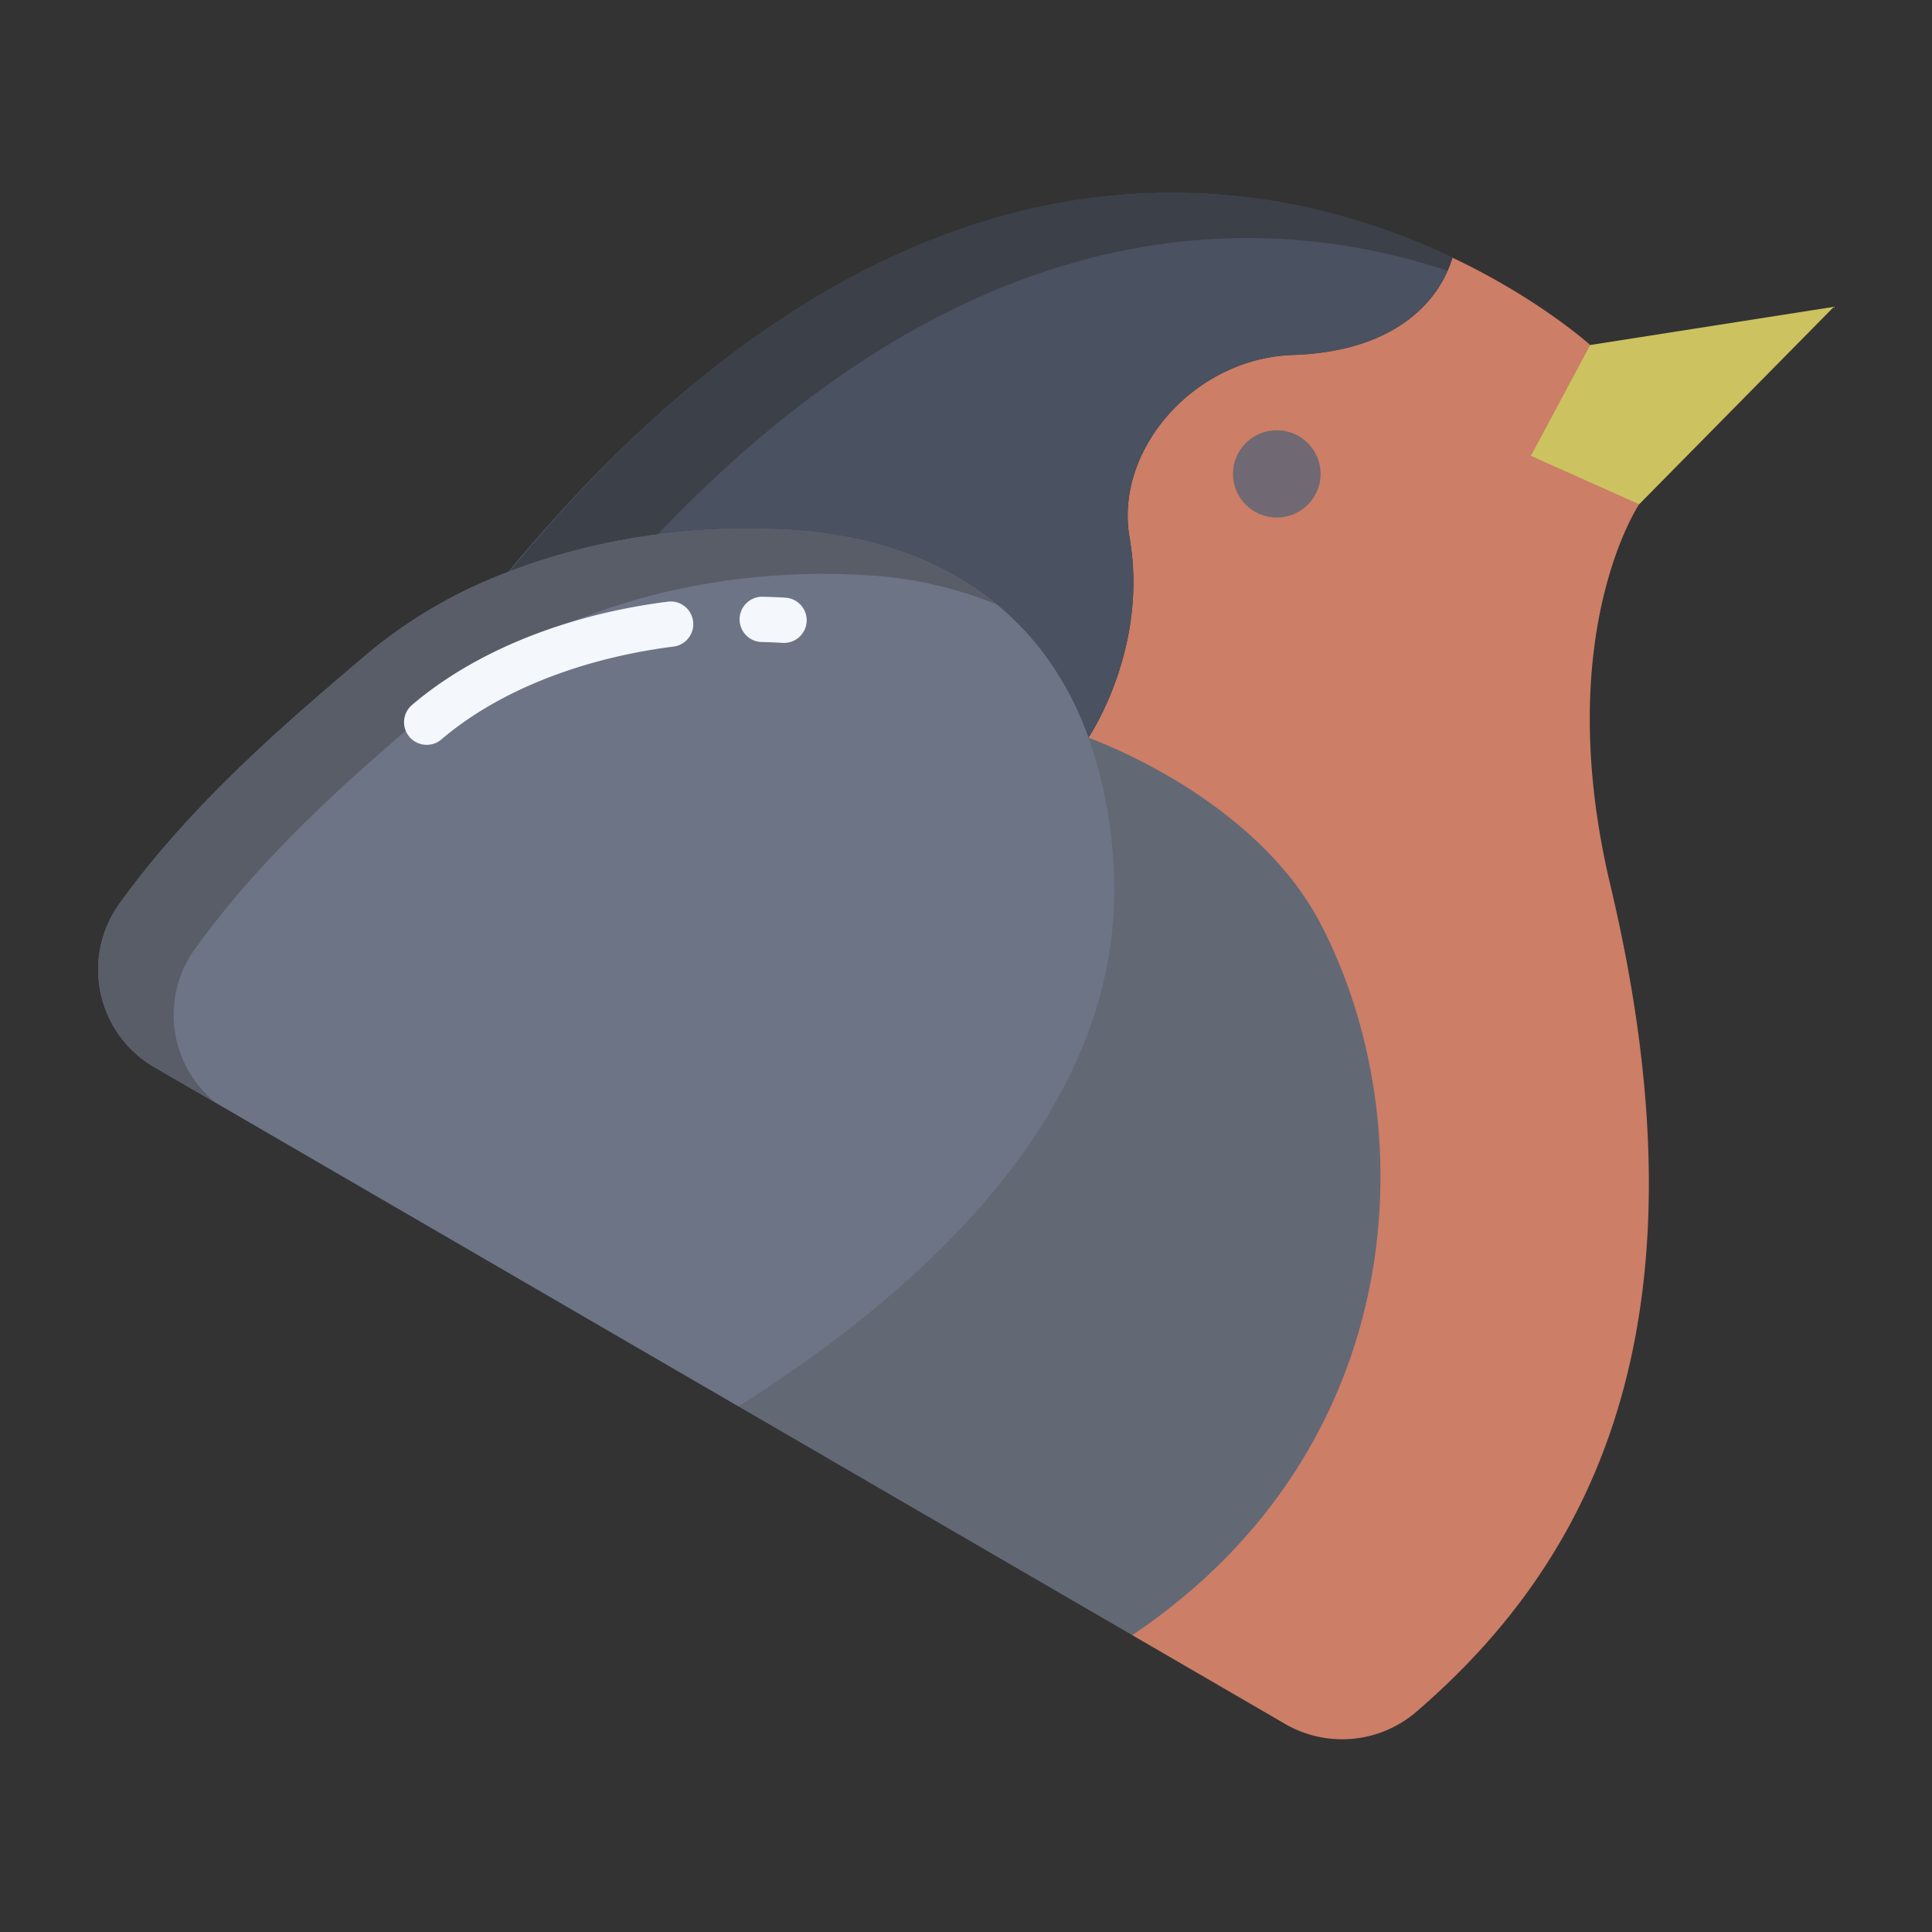 <svg id="Layer_1" height="512" viewBox="0 0 512 512" width="512" xmlns="http://www.w3.org/2000/svg" data-name="Layer 1"><rect x="0" y="0" width="512" height="512" fill="#333333" stroke="none"/><path d="m426.76 234.55c-15.75-66.3 7.64-100.92 7.64-100.92l-12.98-42.2s-13.44-12.21-36.61-23.2c0 0-4.79 24.58-42.22 25.84-26.31.89-47.29 25.3-43.25 48.37 5.02 28.62-9.99 51.69-10.87 53.01a.133.133 0 0 1 .03.08l11.57 237.8v.01l40.53 23.54a30.154 30.154 0 0 0 34.84-3.32c45.1-38.91 79.48-100.49 51.32-219.01z" fill="#cc7e66"/><path d="m486 81.31-51.6 52.32-28.7-12.82 15.72-29.38z" fill="#ccc260"/><ellipse cx="338.36" cy="125.59" fill="#706872" rx="11.61" ry="11.56"/><path d="m134.64 151.58v.01l153.83 43.86c.88-1.32 15.89-24.39 10.87-53.01-4.04-23.07 16.94-47.48 43.25-48.37 37.43-1.26 42.22-25.84 42.22-25.84-50.3-23.87-146.42-41.96-250.17 83.35z" fill="#4a5160"/><path d="m349.97 244.81c-17.3-33.19-59.52-48.58-61.47-49.28l-92.81 177.18 104.38 60.63v-.01c74.23-49.93 77.36-135.84 49.9-188.52z" fill="#636875"/><path d="m383.626 71.739c.907-2.121 1.364-3.509 1.364-3.509-50.3-23.87-146.99-41.96-249.99 83.35v.01l24.089 6.92c89.031-104.394 171.851-104.153 224.537-86.771z" fill="#3b4049"/><path d="m295.07 228.85c4.07 62.04-46.74 110.57-99.38 143.86l-154.76-89.88a29.9 29.9 0 0 1 -9.32-43.29c19.94-27.68 46.03-49.47 65.9-66.41a128.685 128.685 0 0 1 37.13-21.54c22.13-8.57 48.04-12.75 74.57-11.17 32.04 1.91 65.22 16.11 79.26 55.03a.457.457 0 0 0 -.04.06.313.313 0 0 0 .07.02 121.035 121.035 0 0 1 6.57 33.32z" fill="#6d7486"/><path d="m51.61 251.54c19.94-27.68 46.03-49.47 65.9-66.41a128.685 128.685 0 0 1 37.13-21.54c22.13-8.57 48.04-12.75 74.57-11.17a106.522 106.522 0 0 1 34.992 7.8c-15.742-12.955-35.572-18.641-54.992-19.8-26.53-1.58-52.44 2.6-74.57 11.17a128.685 128.685 0 0 0 -37.13 21.54c-19.87 16.94-45.96 38.73-65.9 66.41a29.9 29.9 0 0 0 9.32 43.29l16.337 9.488a29.88 29.88 0 0 1 -5.657-40.778z" fill="#585d68"/><g fill="#f4f8fc"><path d="m113.084 197.39a6 6 0 0 1 -3.9-10.565c16.625-14.177 40.655-23.894 67.663-27.362a6 6 0 1 1 1.528 11.9c-24.725 3.175-46.532 11.908-61.4 24.591a5.979 5.979 0 0 1 -3.891 1.436z"/><path d="m207.792 170.381c-.119 0-.24 0-.361-.01-1.844-.11-3.718-.187-5.57-.23a6 6 0 1 1 .279-12c2 .046 4.016.13 6 .248a6 6 0 0 1 -.351 11.989z"/></g></svg>